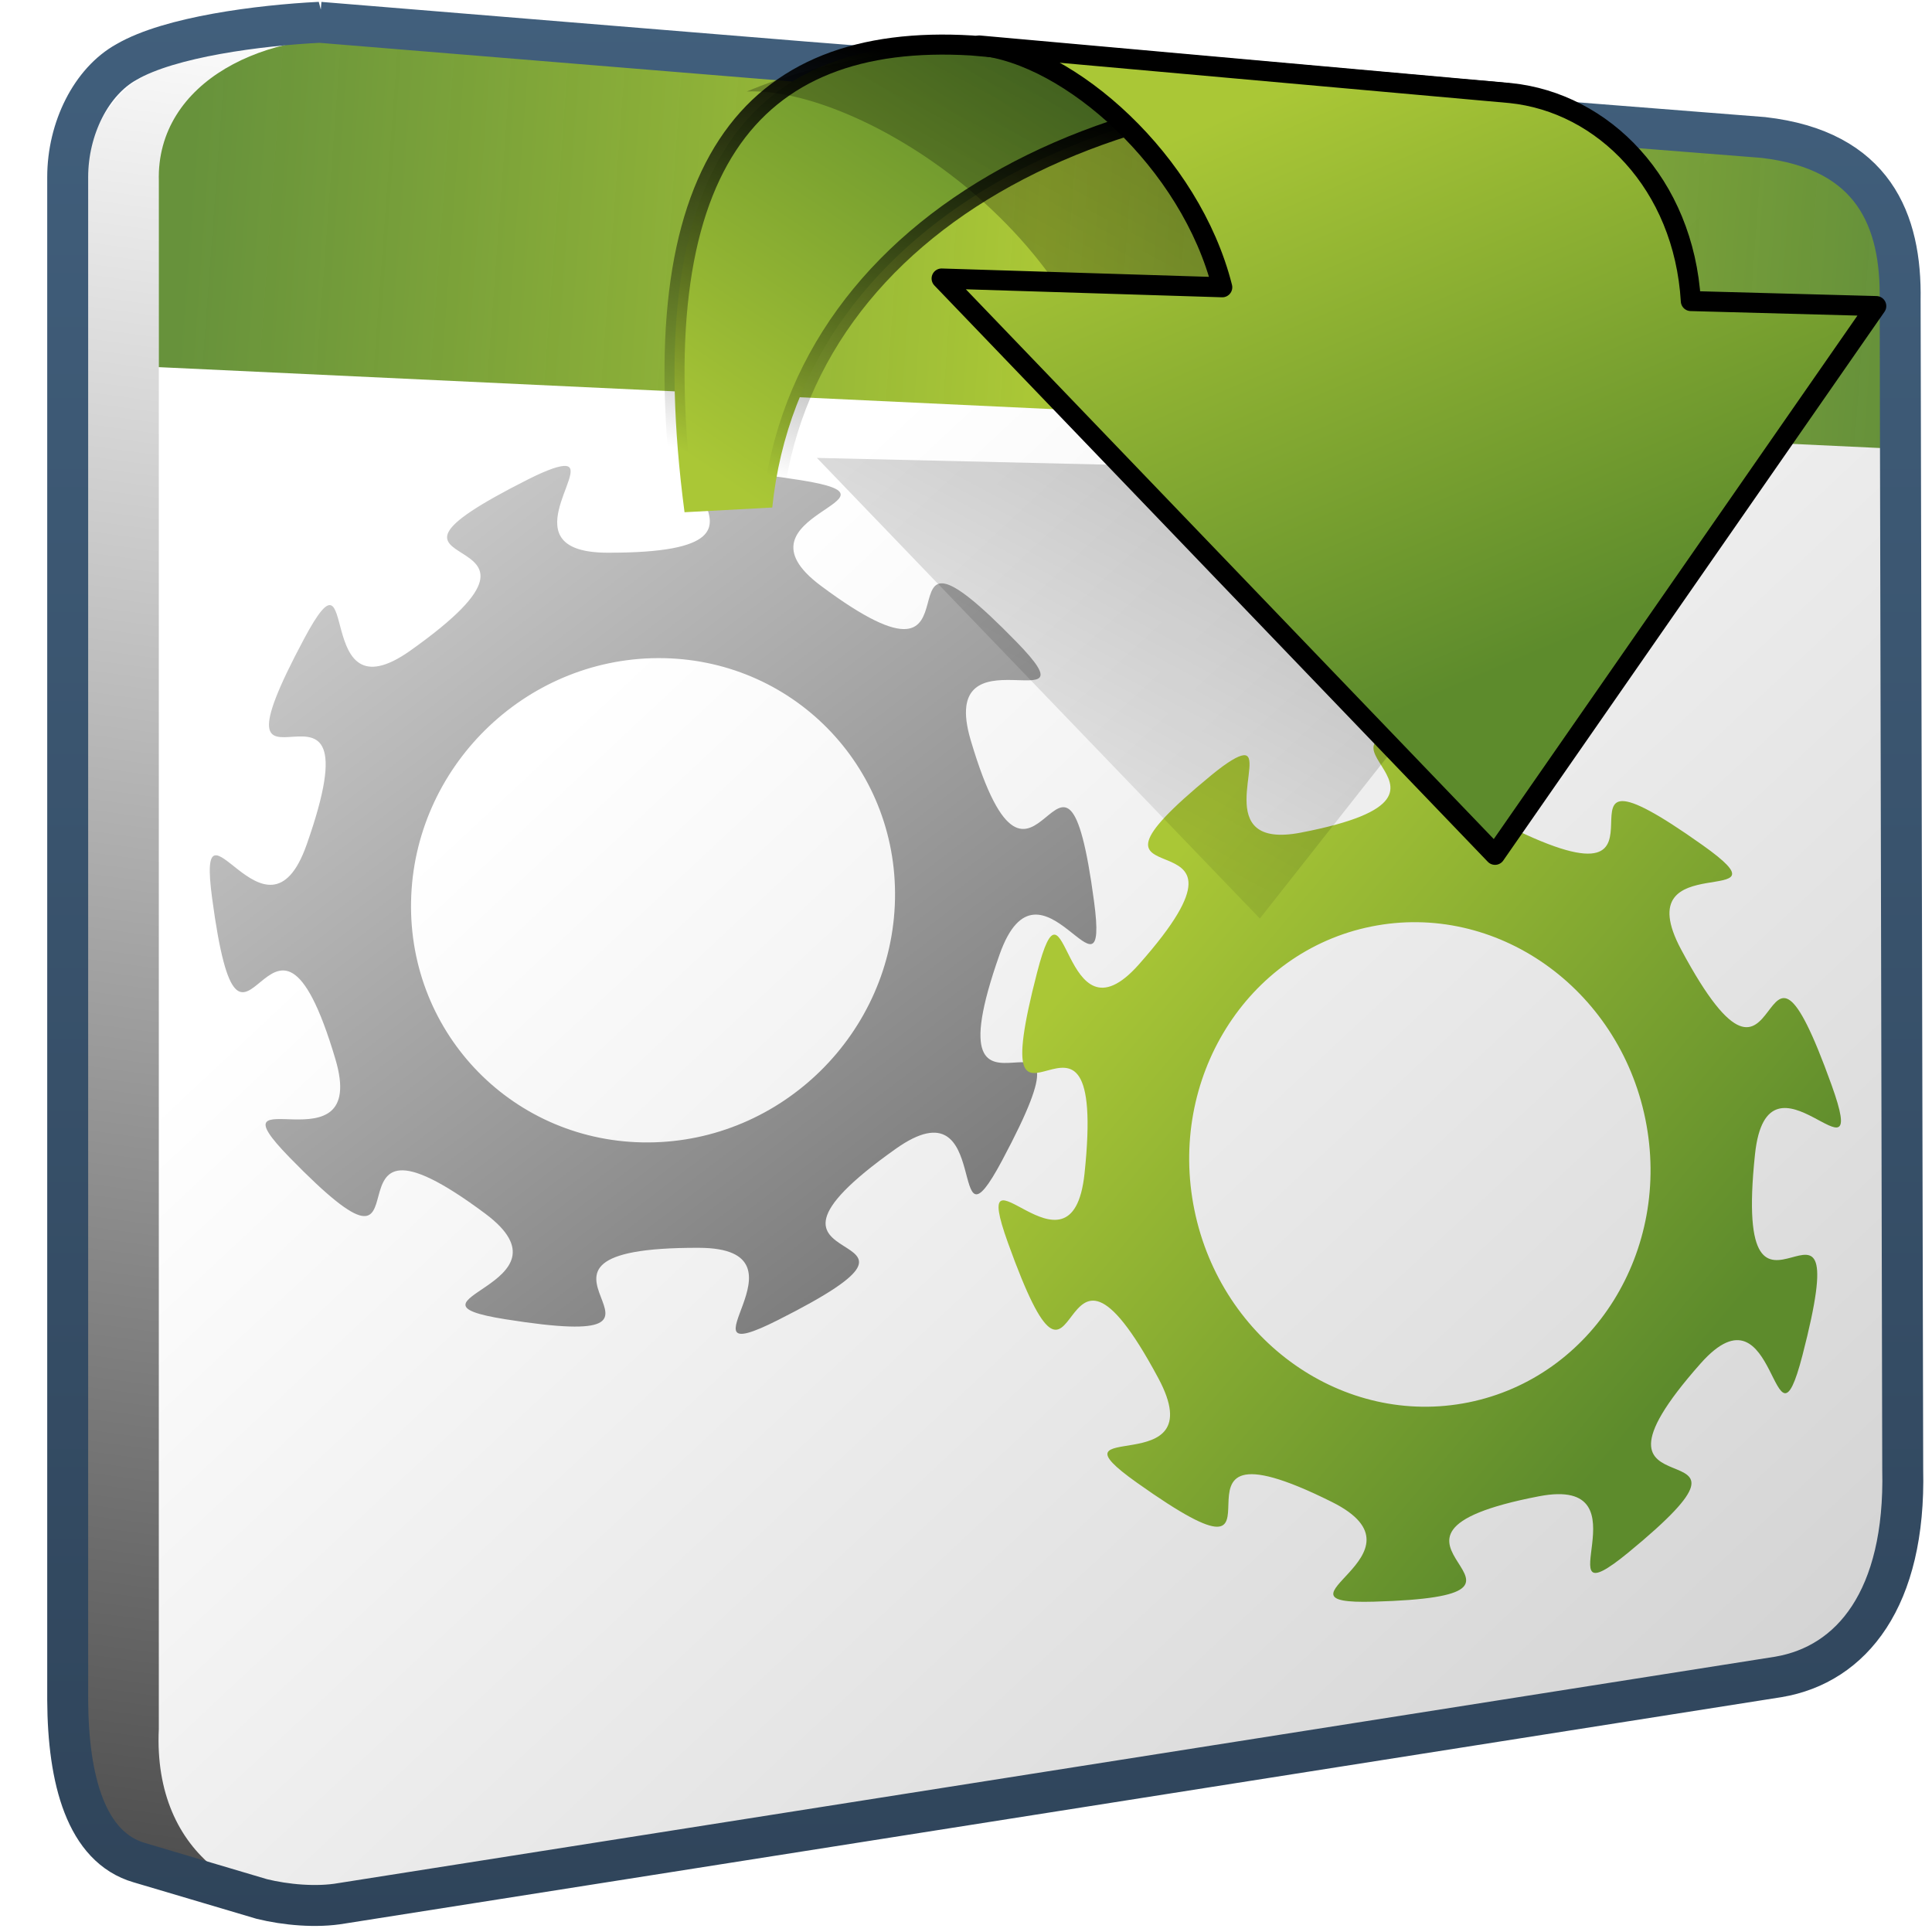 <?xml version="1.0" encoding="UTF-8" standalone="no"?>
<!-- Created with Inkscape (http://www.inkscape.org/) -->

<svg
   xmlns:dc="http://purl.org/dc/elements/1.1/"
   xmlns:cc="http://creativecommons.org/ns#"
   xmlns:rdf="http://www.w3.org/1999/02/22-rdf-syntax-ns#"
   xmlns:svg="http://www.w3.org/2000/svg"
   xmlns="http://www.w3.org/2000/svg"
   xmlns:xlink="http://www.w3.org/1999/xlink"
   xmlns:sodipodi="http://sodipodi.sourceforge.net/DTD/sodipodi-0.dtd"
   xmlns:inkscape="http://www.inkscape.org/namespaces/inkscape"
   width="128"
   height="128"
   id="svg13737"
   version="1.1"
   inkscape:version="0.48.3.1 r9886"
   sodipodi:docname="mate-session-properties.svg">
  <defs
     id="defs13739">
    <linearGradient
       inkscape:collect="always"
       xlink:href="#linearGradient9863"
       id="linearGradient51805"
       gradientUnits="userSpaceOnUse"
       gradientTransform="matrix(2.667,0,0,2.667,-1507.227,-1207.474)"
       x1="590.369"
       y1="847.292"
       x2="590.369"
       y2="799.484" />
    <linearGradient
       id="linearGradient9863">
      <stop
         style="stop-color:#2f445a;stop-opacity:1;"
         offset="0"
         id="stop9865" />
      <stop
         style="stop-color:#415f7c;stop-opacity:1"
         offset="1"
         id="stop9867" />
    </linearGradient>
    <linearGradient
       inkscape:collect="always"
       xlink:href="#linearGradient8702"
       id="linearGradient51808"
       gradientUnits="userSpaceOnUse"
       gradientTransform="matrix(2.599,-0.315,0.331,2.726,-2453.776,-910.285)"
       x1="872.233"
       y1="795.25"
       x2="884.047"
       y2="808.5" />
    <linearGradient
       inkscape:collect="always"
       xlink:href="#linearGradient5439"
       id="linearGradient51811"
       gradientUnits="userSpaceOnUse"
       gradientTransform="matrix(2.741,0.19,-0.286,2.731,-2134.247,-1376.042)"
       x1="860.8"
       y1="782.927"
       x2="909.695"
       y2="836.748" />
    <linearGradient
       id="linearGradient5439">
      <stop
         style="stop-color:#ffffff;stop-opacity:1;"
         offset="0"
         id="stop5441" />
      <stop
         style="stop-color:#000000;stop-opacity:1;"
         offset="1"
         id="stop5443" />
    </linearGradient>
    <linearGradient
       inkscape:collect="always"
       xlink:href="#linearGradient7210"
       id="linearGradient51814"
       gradientUnits="userSpaceOnUse"
       gradientTransform="matrix(2.686,0,0,2.686,-1295.247,-1598.349)"
       x1="486.749"
       y1="944.195"
       x2="528.945"
       y2="947.32" />
    <linearGradient
       id="linearGradient7210">
      <stop
         id="stop7212"
         offset="0"
         style="stop-color:#5d8b2f;stop-opacity:0.941;" />
      <stop
         id="stop8994"
         offset="0.5"
         style="stop-color:#aac736;stop-opacity:1;" />
      <stop
         id="stop7214"
         offset="1"
         style="stop-color:#5d8b2f;stop-opacity:0.941;" />
    </linearGradient>
    <linearGradient
       inkscape:collect="always"
       xlink:href="#linearGradient5439"
       id="linearGradient51817"
       gradientUnits="userSpaceOnUse"
       gradientTransform="matrix(2.686,0,0,2.686,-1295.247,-1598.349)"
       x1="499.907"
       y1="953.395"
       x2="652.752"
       y2="1116.941" />
    <linearGradient
       inkscape:collect="always"
       xlink:href="#linearGradient5439"
       id="linearGradient55141"
       gradientUnits="userSpaceOnUse"
       gradientTransform="matrix(2.667,0,0,2.667,-1293.894,-1579.924)"
       x1="490.281"
       y1="938.634"
       x2="481.186"
       y2="1005.149" />
    <linearGradient
       inkscape:collect="always"
       xlink:href="#linearGradient8702"
       id="linearGradient50461"
       gradientUnits="userSpaceOnUse"
       gradientTransform="matrix(2.656,0,0,2.656,-1274.193,-762.732)"
       x1="515.312"
       y1="635.969"
       x2="521.322"
       y2="650.162" />
    <linearGradient
       inkscape:collect="always"
       xlink:href="#linearGradient5344"
       id="linearGradient50464"
       gradientUnits="userSpaceOnUse"
       gradientTransform="translate(-634.952,157.709)"
       x1="661.809"
       y1="338.366"
       x2="628.886"
       y2="399.891" />
    <linearGradient
       id="linearGradient5344">
      <stop
         style="stop-color:#000000;stop-opacity:1;"
         offset="0"
         id="stop5346" />
      <stop
         style="stop-color:#000000;stop-opacity:0;"
         offset="1"
         id="stop5348" />
    </linearGradient>
    <filter
       color-interpolation-filters="sRGB"
       inkscape:collect="always"
       id="filter20342">
      <feGaussianBlur
         inkscape:collect="always"
         stdDeviation="0.544"
         id="feGaussianBlur20344" />
    </filter>
    <linearGradient
       inkscape:collect="always"
       xlink:href="#linearGradient8702"
       id="linearGradient50467"
       gradientUnits="userSpaceOnUse"
       gradientTransform="matrix(2.656,0,0,2.656,-1274.193,-762.732)"
       x1="499"
       y1="647.994"
       x2="506.43"
       y2="636.876" />
    <linearGradient
       inkscape:collect="always"
       xlink:href="#linearGradient5344"
       id="linearGradient50469"
       gradientUnits="userSpaceOnUse"
       gradientTransform="matrix(2.656,0,0,2.656,-1289.135,-763.064)"
       x1="506.666"
       y1="636.319"
       x2="503.557"
       y2="646.904" />
    <linearGradient
       id="linearGradient8702">
      <stop
         id="stop8704"
         offset="0"
         style="stop-color:#aac736;stop-opacity:1;" />
      <stop
         id="stop8706"
         offset="1"
         style="stop-color:#5d8b2c;stop-opacity:1;" />
    </linearGradient>
    <linearGradient
       y2="965.83"
       x2="492.028"
       y1="958.847"
       x1="492.353"
       gradientTransform="matrix(2.667,0,0,2.667,-1378.177,-1688.226)"
       gradientUnits="userSpaceOnUse"
       id="linearGradient3166"
       xlink:href="#linearGradient8702"
       inkscape:collect="always" />
  </defs>
  <sodipodi:namedview
     id="base"
     pagecolor="#ffffff"
     bordercolor="#666666"
     borderopacity="1.0"
     inkscape:pageopacity="0.0"
     inkscape:pageshadow="2"
     inkscape:zoom="1.979899"
     inkscape:cx="125.0827"
     inkscape:cy="83.432386"
     inkscape:document-units="px"
     inkscape:current-layer="layer1"
     showgrid="false"
     inkscape:window-width="1366"
     inkscape:window-height="717"
     inkscape:window-x="0"
     inkscape:window-y="0"
     inkscape:window-maximized="1" />
  <g
     inkscape:label="Capa 1"
     inkscape:groupmode="layer"
     id="layer1"
     transform="translate(0,-924.362)">
    <path
       inkscape:connector-curvature="0"
       style="fill:url(#linearGradient55141);fill-rule:evenodd;stroke:none;display:inline"
       d="m 9.379,929.513 c -2.296,1.267 -3.856,4.305 -3.856,7.476 l 0,100.088 c 0.027,5.179 1.153,9.615 4.632,10.621 2.046,0.592 5.322,1.654 7.702,2.295 l 94.083,-15.333 c 4.769,-0.812 8.278,-5.1 8.083,-13.5 l -0.165,-67.083 0,-9.083 c 8e-4,-0.056 -5.4e-4,-0.112 0,-0.168 0,-0.587 -0.04,-1.182 -0.083,-1.75 0,-0.059 0,-0.109 0,-0.168 -0.048,-0.537 -0.144,-1.073 -0.251,-1.583 -0.747,-3.617 -3.05,-6.45 -8.583,-7.083 l -89.035,-7.368 c -3.935,0.195 -9.706,0.996 -12.525,2.638 z"
       id="path12400"
       sodipodi:nodetypes="cccscccccssssccc" />
    <path
       inkscape:connector-curvature="0"
       style="fill:url(#linearGradient51817);fill-rule:evenodd;stroke:none;display:inline"
       d="m 116.955,1034.696 -94.046,15.426 c -6.358,1.123 -12.785,-2.764 -12.387,-11.205 l 0,-102.316 c -0.181,-6.676 7.252,-10.691 14.105,-9.379 l 91.323,7.197 c 7.217,0.826 8.985,5.43 8.898,10.576 l 0.165,76.148 c 0.195,8.4 -3.289,12.741 -8.058,13.553 z"
       id="path12384"
       sodipodi:nodetypes="ccccccccc" />
    <path
       inkscape:connector-curvature="0"
       sodipodi:nodetypes="ccccccc"
       id="path9417"
       d="m 10.522,948.688 0,-12.323 c -0.181,-6.676 7.252,-10.102 14.105,-9.379 l 91.323,7.255 c 7.217,0.826 8.985,5.43 8.898,10.576 l 0.027,9.242 -114.346,-5.372 z"
       style="fill:url(#linearGradient51814);fill-rule:evenodd;stroke:none;display:inline" />
    <path
       inkscape:connector-curvature="0"
       id="path9435"
       d="m 37.486,955.233 c -0.372,-0.032 -1.142,0.205 -2.494,0.887 -13.751,6.925 4.781,2.416 -7.798,11.341 -6.601,4.683 -3.247,-7.899 -7.053,-0.767 -7.253,13.593 5.285,-0.859 0.173,13.635 -2.683,7.605 -7.319,-4.376 -6.262,3.531 2.015,15.069 3.865,-3.847 8.171,10.678 2.26,7.622 -8.558,0.843 -3.041,6.505 10.513,10.789 0.889,-5.282 12.969,3.727 6.339,4.728 -6.547,5.74 1.321,6.994 14.996,2.389 -2.398,-4.782 12.843,-4.731 7.997,0.027 -1.99,8.42 5.226,4.787 13.751,-6.925 -4.782,-2.416 7.798,-11.341 6.601,-4.683 3.247,7.899 7.053,0.767 7.253,-13.593 -5.285,0.859 -0.171,-13.635 2.683,-7.605 7.319,4.376 6.262,-3.531 -2.015,-15.069 -3.865,3.847 -8.171,-10.678 -2.26,-7.622 8.558,-0.844 3.041,-6.505 -10.514,-10.789 -0.889,5.282 -12.97,-3.727 -6.339,-4.727 6.547,-5.74 -1.321,-6.994 -14.996,-2.388 2.397,4.855 -12.844,4.804 -6.498,-0.027 -1.117,-5.614 -2.73,-5.747 z m 6.091,12.731 c 8.849,-0.043 15.891,7.108 15.719,15.964 -0.173,8.856 -7.494,16.079 -16.343,16.123 -8.849,0.046 -15.891,-7.108 -15.719,-15.964 0.173,-8.856 7.494,-16.079 16.343,-16.123 z"
       style="fill:url(#linearGradient51811);fill-opacity:1;stroke:none;display:inline" />
    <path
       inkscape:connector-curvature="0"
       style="fill:url(#linearGradient51808);fill-opacity:1;stroke:none;display:inline"
       d="m 82.382,974.4 c -0.354,0.037 -1.02,0.411 -2.133,1.325 -11.313,9.297 4.989,1.49 -4.793,12.53 -5.133,5.794 -4.757,-7.139 -6.747,0.54 -3.792,14.635 4.743,-1.808 3.144,13.317 -0.839,7.936 -7.786,-2.944 -5.069,4.603 5.177,14.383 2.764,-4.474 9.96,8.958 3.776,7.048 -7.799,2.392 -1.414,6.925 12.169,8.637 -0.327,-5.333 12.915,1.275 6.948,3.467 -4.852,6.818 2.763,6.605 14.513,-0.407 -3.284,-4.243 10.946,-6.982 7.467,-1.437 -0.027,8.607 5.923,3.729 11.313,-9.296 -4.989,-1.489 4.793,-12.53 5.133,-5.793 4.757,7.139 6.747,-0.54 3.792,-14.635 -4.743,1.808 -3.144,-13.317 0.839,-7.936 7.786,2.944 5.069,-4.604 -5.177,-14.383 -2.764,4.474 -9.96,-8.958 -3.776,-7.048 7.799,-2.392 1.414,-6.925 -12.169,-8.638 0.327,5.334 -12.915,-1.275 -6.948,-3.467 4.852,-6.818 -2.763,-6.605 -14.513,0.407 3.299,4.314 -10.931,7.054 -6.067,1.168 -2.27,-5.291 -3.804,-5.126 z m 8.468,11.347 c 8.246,-1.663 16.381,4.049 18.158,12.751 1.777,8.702 -3.473,17.113 -11.718,18.776 -8.246,1.663 -16.381,-4.049 -18.158,-12.751 -1.777,-8.701 3.473,-17.113 11.718,-18.776 z"
       id="path9439" />
    <path
       inkscape:connector-curvature="0"
       style="fill:none;stroke:url(#linearGradient51805);stroke-width:2.713;stroke-linecap:butt;stroke-linejoin:miter;stroke-miterlimit:4;stroke-opacity:1;stroke-dasharray:none;display:inline"
       d="m 21.187,925.839 c -4.004,0.2 -9.934,0.958 -12.802,2.628 -2.336,1.289 -3.9,4.404 -3.9,7.63 l 0,100.905 c 0.027,5.269 1.209,9.743 4.748,10.767 l 8.113,2.407 c 1.569,0.385 3.618,0.581 5.3,0.284 l 95.19,-15 c 4.852,-0.826 8.422,-5.188 8.224,-13.734 l -0.171,-77.489 c 0.088,-5.235 -1.73,-9.927 -9.071,-10.767 l -63.501,-5.002 -32.132,-2.628 z"
       id="path12411"
       sodipodi:nodetypes="ccccccccccccc" />
    <path
       inkscape:connector-curvature="0"
       sodipodi:nodetypes="ccccc"
       id="path9315"
       d="m 102.769,937.969 4.954,0.384 0,4.698 -4.954,-0.214 0,-4.869 z"
       style="fill:#000000;fill-opacity:1;stroke:none;display:inline"
       inkscape:export-filename="/home/dafeba/DCV/tallerD/bocetos/08-09-22-hastaahora.png"
       inkscape:export-xdpi="57.964222"
       inkscape:export-ydpi="57.964222" />
    <path
       inkscape:connector-curvature="0"
       inkscape:export-ydpi="57.964222"
       inkscape:export-xdpi="57.964222"
       inkscape:export-filename="/home/dafeba/DCV/tallerD/bocetos/08-09-22-hastaahora.png"
       style="fill:url(#linearGradient50467);fill-rule:evenodd;stroke:url(#linearGradient50469);stroke-width:1.328;stroke-linecap:round;stroke-linejoin:round;stroke-miterlimit:4;stroke-opacity:1;stroke-dasharray:none;display:inline"
       d="m 64.377,927.375 35.506,3.154 c -25.55,-2.659 -46.744,8.325 -48.719,27.458 l -5.812,0.312 c -2.99,-22.758 4.26,-31.81 19.024,-30.924 z"
       id="path9341"
       sodipodi:nodetypes="ccccc" />
    <path
       inkscape:connector-curvature="0"
       inkscape:export-ydpi="57.964222"
       inkscape:export-xdpi="57.964222"
       inkscape:export-filename="/home/dafeba/DCV/tallerD/bocetos/08-09-22-hastaahora.png"
       sodipodi:nodetypes="cccccccc"
       id="path9343"
       d="m 1.797,555.94 9.192,-11.667 -2.298,-7.69 -13.066,-2.153 c -2.107,-0.413 -4.845,0.126 -6.624,0.879 2.833,-0.13 8.989,3.674 9.349,9.317 l -7.601,-0.177 11.049,11.49 z"
       style="fill:url(#linearGradient50464);fill-rule:evenodd;stroke:none;display:inline;filter:url(#filter20342)"
       transform="matrix(2.656,0,0,2.656,78.693,-491.357)" />
    <path
       inkscape:connector-curvature="0"
       inkscape:export-ydpi="57.964222"
       inkscape:export-xdpi="57.964222"
       inkscape:export-filename="/home/dafeba/DCV/tallerD/bocetos/08-09-22-hastaahora.png"
       style="fill:url(#linearGradient50461);fill-rule:evenodd;stroke:#000000;stroke-width:1.328;stroke-linecap:round;stroke-linejoin:round;stroke-miterlimit:4;stroke-opacity:1;stroke-dasharray:none;display:inline"
       d="m 64.875,927.375 c 6.002,0.583 14.011,7.709 16.103,16.02 l -18.594,-0.581 36.665,38.183 25.258,-36.357 -12.285,-0.332 c -0.466,-7.772 -5.8,-13.148 -11.953,-13.779 l -35.195,-3.154 z"
       id="path9345"
       sodipodi:nodetypes="cccccccc" />
  </g>
</svg>
